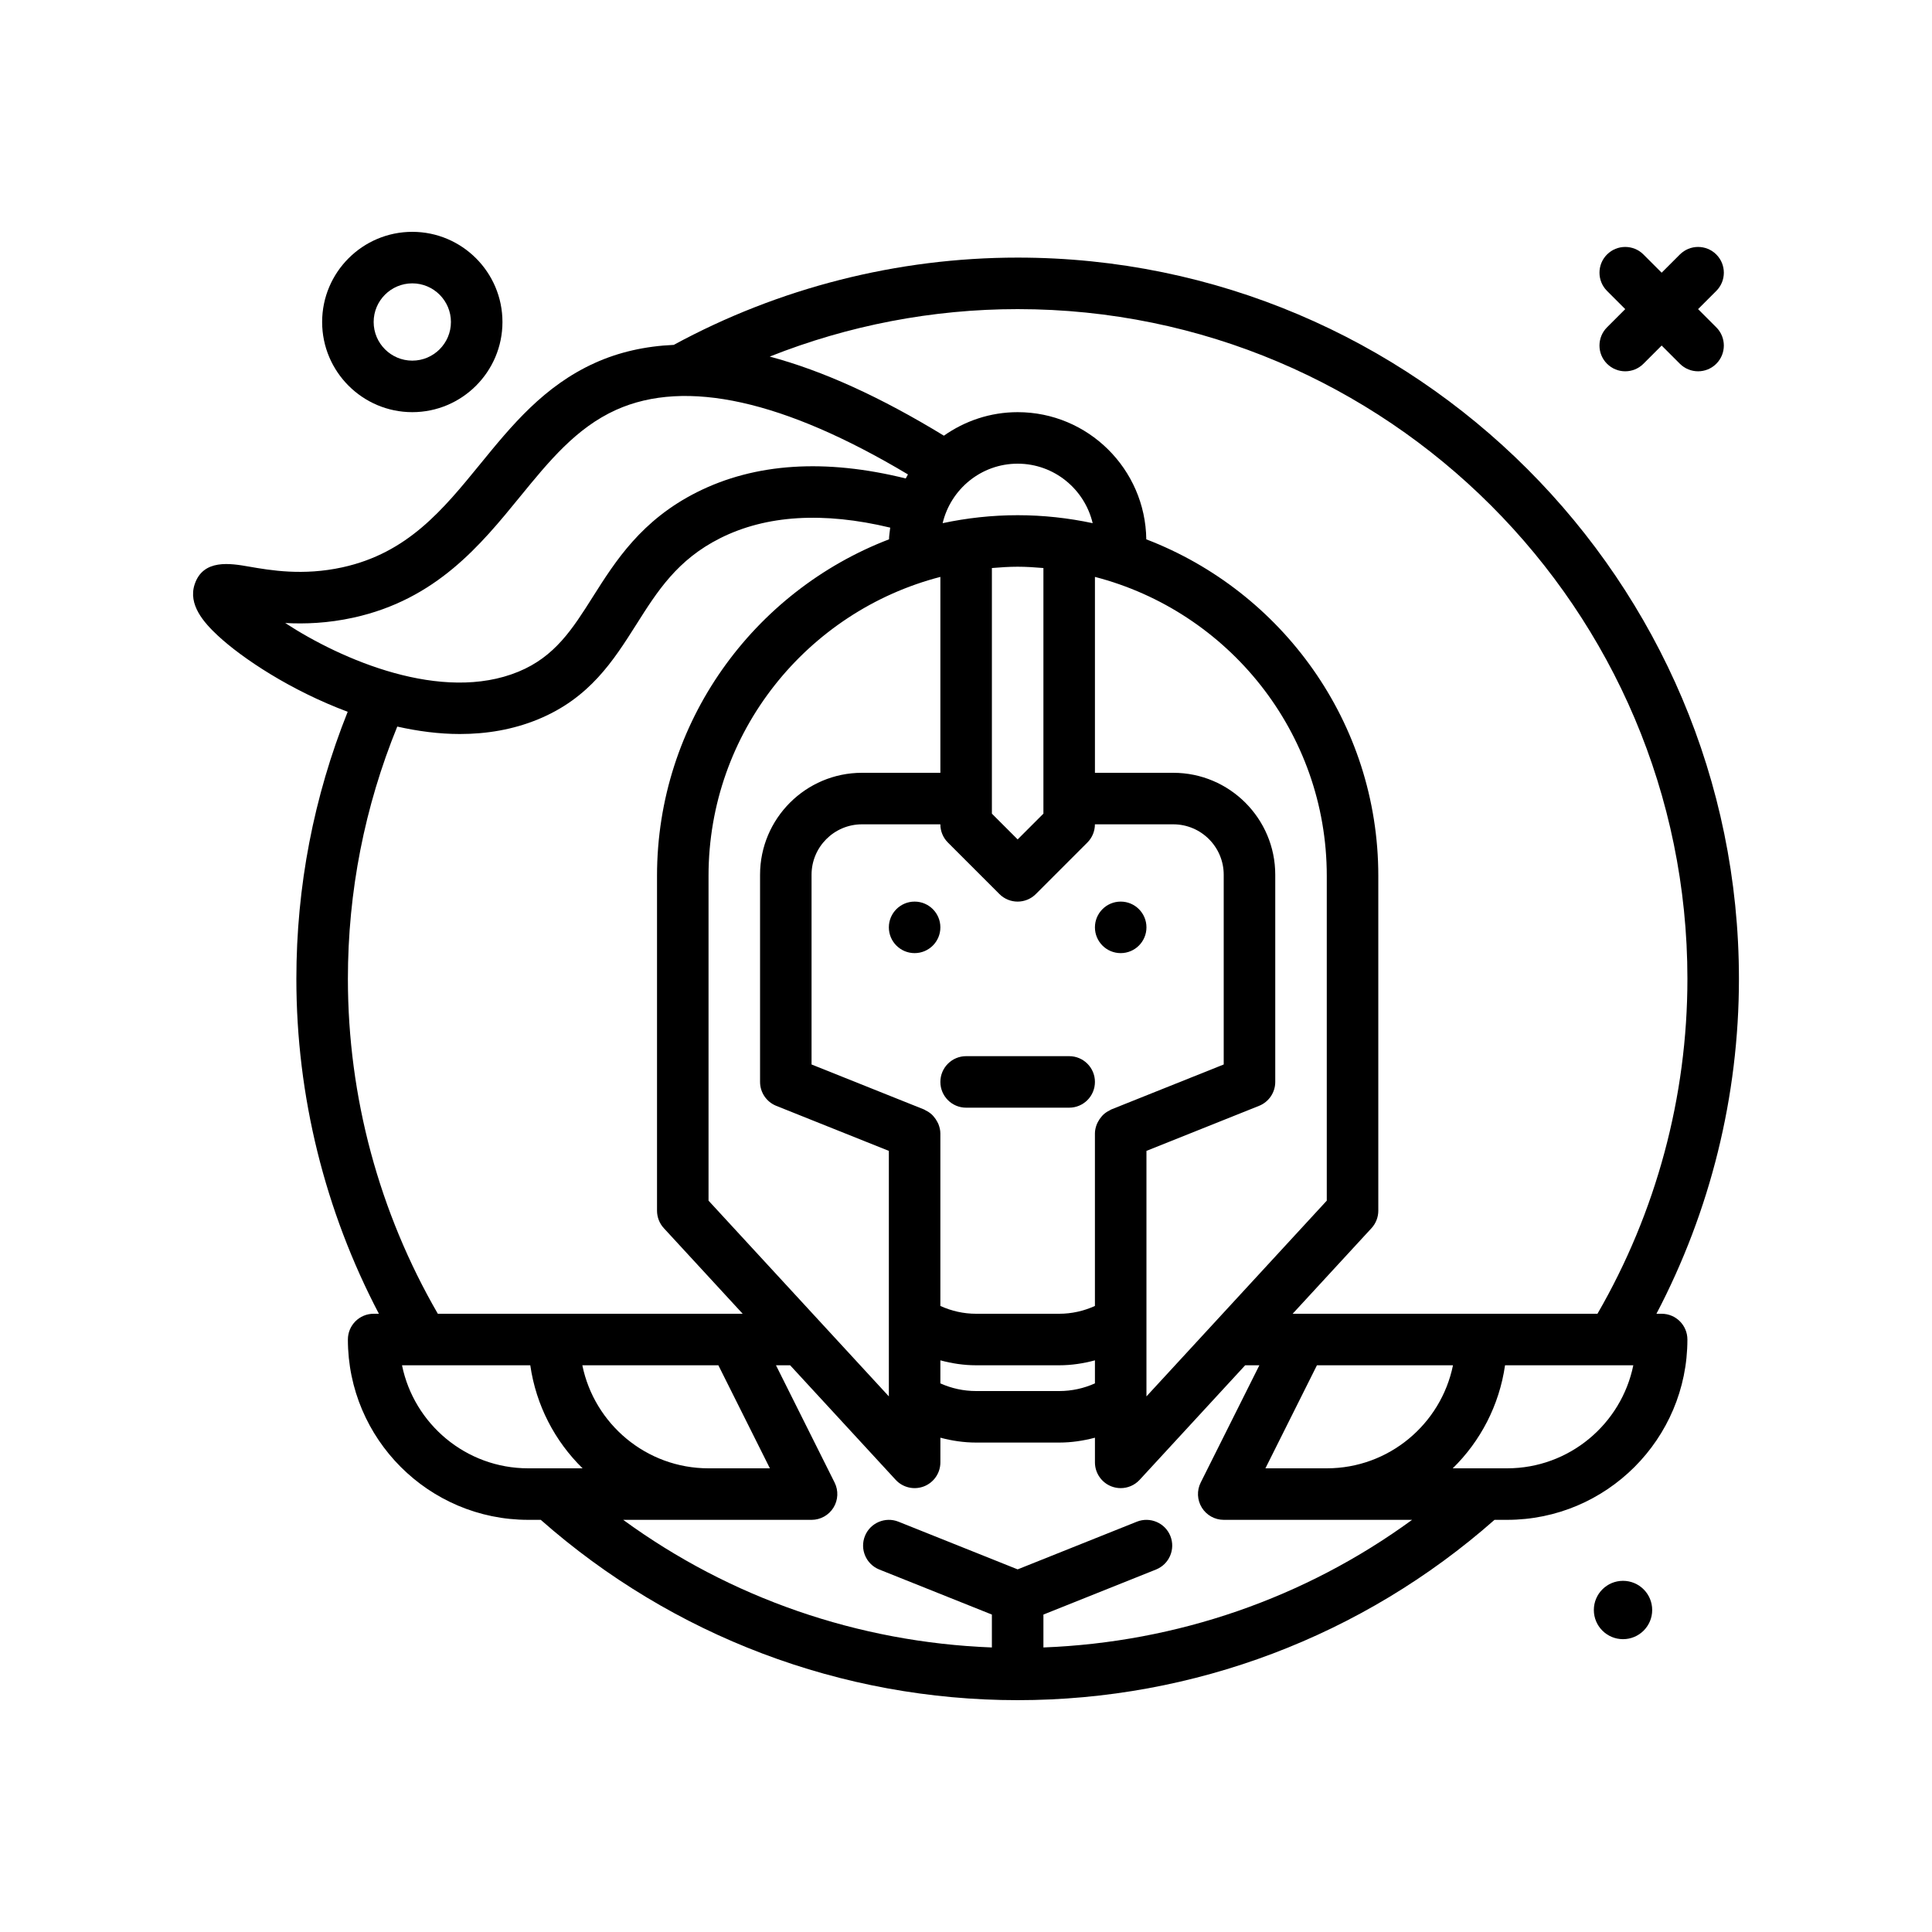 <svg id="warrior" enable-background="new 0 0 300 300" height="512" viewBox="0 0 300 300" width="512" xmlns="http://www.w3.org/2000/svg"><g><path d="m252.021 245.47c-2.501 0-4.53 2.028-4.53 4.53 0 2.501 2.028 4.529 4.53 4.529s4.53-2.028 4.53-4.529c0-2.502-2.028-4.53-4.53-4.53z"/><path d="m249.537 56.484c.781.781 1.805 1.172 2.828 1.172s2.047-.391 2.828-1.172l2.828-2.828 2.828 2.828c.781.781 1.805 1.172 2.828 1.172s2.047-.391 2.828-1.172c1.562-1.562 1.562-4.094 0-5.656l-2.827-2.828 2.828-2.828c1.562-1.562 1.562-4.094 0-5.656s-4.094-1.562-5.656 0l-2.828 2.828-2.828-2.828c-1.562-1.562-4.094-1.562-5.656 0s-1.562 4.094 0 5.656l2.827 2.828-2.828 2.828c-1.562 1.563-1.562 4.094 0 5.656z"/><path d="m64.021 64c7.719 0 14-6.281 14-14s-6.281-14-14-14-14 6.281-14 14 6.282 14 14 14zm0-20c3.309 0 6 2.691 6 6s-2.691 6-6 6-6-2.691-6-6 2.692-6 6-6z"/><path d="m258.021 204h-.811c8.381-15.975 12.811-33.809 12.811-52 0-61.758-50.242-112-112-112-18.668 0-37.103 4.698-53.399 13.553-4.417.196-8.509 1.112-12.245 2.802-7.914 3.572-12.953 9.746-17.824 15.719-5.793 7.096-11.262 13.799-21.387 16.02-6.133 1.34-11.176.463-14.516-.115-2.84-.494-7.121-1.234-8.43 2.775-1.023 3.119 1.391 5.885 3.609 7.947 3.811 3.54 11.322 8.522 20.16 11.823-5.269 13.186-7.969 27.113-7.969 41.476 0 18.189 4.435 36.025 12.816 52h-.816c-2.211 0-4 1.791-4 4 0 15.439 12.562 28 28 28h1.95c20.466 18.055 46.706 28 74.05 28 27.349 0 53.584-9.946 74.049-28h1.951c15.438 0 28-12.561 28-28 .001-2.209-1.788-4-3.999-4zm4-52c0 18.322-4.851 36.244-13.967 52h-18.033-10.031-19.27l12.243-13.289c.68-.738 1.059-1.707 1.059-2.711v-52c0-23.836-14.995-44.185-36.026-52.253-.14-10.909-9.034-19.747-19.975-19.747-4.267 0-8.206 1.367-11.456 3.653-9.82-6.002-18.85-10.104-27.044-12.283 12.183-4.844 25.282-7.37 38.5-7.37 57.348 0 104 46.654 104 104zm-56 76h-9.527l8-16h21.125c-1.859 9.117-9.937 16-19.598 16zm-36-13.189c-1.73.776-3.61 1.189-5.535 1.189h-12.93c-1.925 0-3.805-.413-5.535-1.189v-3.577c1.8.484 3.654.766 5.535.766h12.93c1.882 0 3.735-.281 5.535-.766zm-60-28.373v-50.438c0-22.317 15.331-41.071 36-46.42v30.42h-12.171c-8.727 0-15.828 7.1-15.828 15.828v32.172c0 1.635.996 3.107 2.516 3.715l17.484 6.994v26.441 11.68zm62.516-14.153c-.014.006-.024.017-.038.022-.07.029-.124.08-.192.112-.362.174-.687.392-.974.656-.108.099-.195.208-.292.318-.22.252-.402.522-.553.821-.066.129-.134.25-.186.387-.167.443-.282.907-.282 1.399v26.788c-1.742.792-3.623 1.212-5.535 1.212h-12.93c-1.912 0-3.793-.42-5.535-1.212v-26.788c0-.491-.115-.955-.282-1.398-.052-.138-.12-.258-.187-.388-.151-.298-.333-.568-.552-.819-.096-.11-.184-.219-.292-.318-.287-.264-.611-.482-.972-.656-.069-.033-.123-.084-.194-.114-.014-.006-.024-.016-.038-.022l-17.484-6.994v-29.463c0-4.316 3.512-7.828 7.828-7.828h12.172c0 1.061.422 2.078 1.172 2.828l8 8c.781.781 1.805 1.172 2.828 1.172s2.047-.391 2.828-1.172l8-8c.75-.75 1.172-1.768 1.172-2.828h12.172c4.316 0 7.828 3.512 7.828 7.828v29.463zm-10.516-45.941-4 4-4-4v-38.141c1.322-.11 2.65-.203 4-.203s2.678.093 4 .203zm-4-46.344c-3.995 0-7.887.438-11.647 1.237 1.256-5.284 5.985-9.237 11.647-9.237s10.392 3.953 11.648 9.237c-3.76-.799-7.652-1.237-11.648-1.237zm20 125.15v-26.441l17.484-6.994c1.52-.607 2.516-2.08 2.516-3.715v-32.172c0-8.729-7.102-15.828-15.828-15.828h-12.172v-30.42c20.669 5.35 36 24.103 36 46.42v50.438l-28 30.393zm-123.144-109.244c12.852-2.816 19.77-11.295 25.871-18.775 4.488-5.496 8.723-10.688 14.918-13.486 10.831-4.881 26.086-1.461 45.319 10.022-.124.204-.225.421-.342.629-12.477-3.094-23.382-2.41-32.418 2.13-8.629 4.342-12.637 10.67-16.172 16.252-3.152 4.984-5.879 9.289-11.555 11.623-11.879 4.895-27.48-1.85-36.211-7.561 3.051.166 6.625.039 10.59-.834zm-.856 56.094c0-13.581 2.601-26.74 7.667-39.178 3.197.717 6.465 1.155 9.724 1.155 4.133 0 8.238-.676 12.133-2.277 8.027-3.303 11.707-9.119 15.27-14.742 3.266-5.162 6.355-10.039 13.004-13.383 7.164-3.602 16.056-4.131 26.412-1.645-.063.606-.176 1.197-.184 1.817-21.031 8.069-36.026 28.418-36.026 52.253v52c0 1.004.379 1.973 1.059 2.711l12.243 13.289h-47.338c-9.114-15.751-13.964-33.68-13.964-52zm56 76c-9.658 0-17.737-6.883-19.596-16h21.123l8 16zm-47.597-16h19.917c.897 6.226 3.826 11.798 8.123 16h-8.442c-9.661 0-17.739-6.883-19.598-16zm99.597 43.816v-5.107l17.484-6.994c2.051-.822 3.051-3.148 2.23-5.201s-3.164-3.039-5.199-2.229l-18.516 7.406-18.516-7.406c-2.035-.812-4.379.176-5.199 2.229s.18 4.379 2.23 5.201l17.484 6.994v5.108c-20.726-.795-40.604-7.663-57.249-19.816h29.249c1.387 0 2.672-.719 3.402-1.896.73-1.18.797-2.652.176-3.893l-9.103-18.212h2.199l16.387 17.787c1.117 1.211 2.859 1.609 4.395 1.016 1.535-.6 2.547-2.078 2.547-3.727v-3.831c1.796.477 3.648.755 5.535.755h12.93c1.887 0 3.739-.278 5.535-.755v3.831c0 1.648 1.012 3.127 2.547 3.727.473.184.965.273 1.453.273 1.094 0 2.168-.451 2.941-1.289l16.387-17.787h2.203l-9.109 18.211c-.621 1.24-.555 2.713.176 3.893.727 1.178 2.016 1.896 3.402 1.896h29.248c-16.647 12.152-36.521 19.021-57.249 19.816zm72-27.816h-8.442c4.297-4.202 7.226-9.774 8.123-16h19.917c-1.859 9.117-9.937 16-19.598 16z"/><circle cx="174.021" cy="144" r="4"/><circle cx="142.021" cy="144" r="4"/><path d="m166.021 164h-16c-2.211 0-4 1.791-4 4s1.789 4 4 4h16c2.211 0 4-1.791 4-4s-1.789-4-4-4z"/></g></svg>